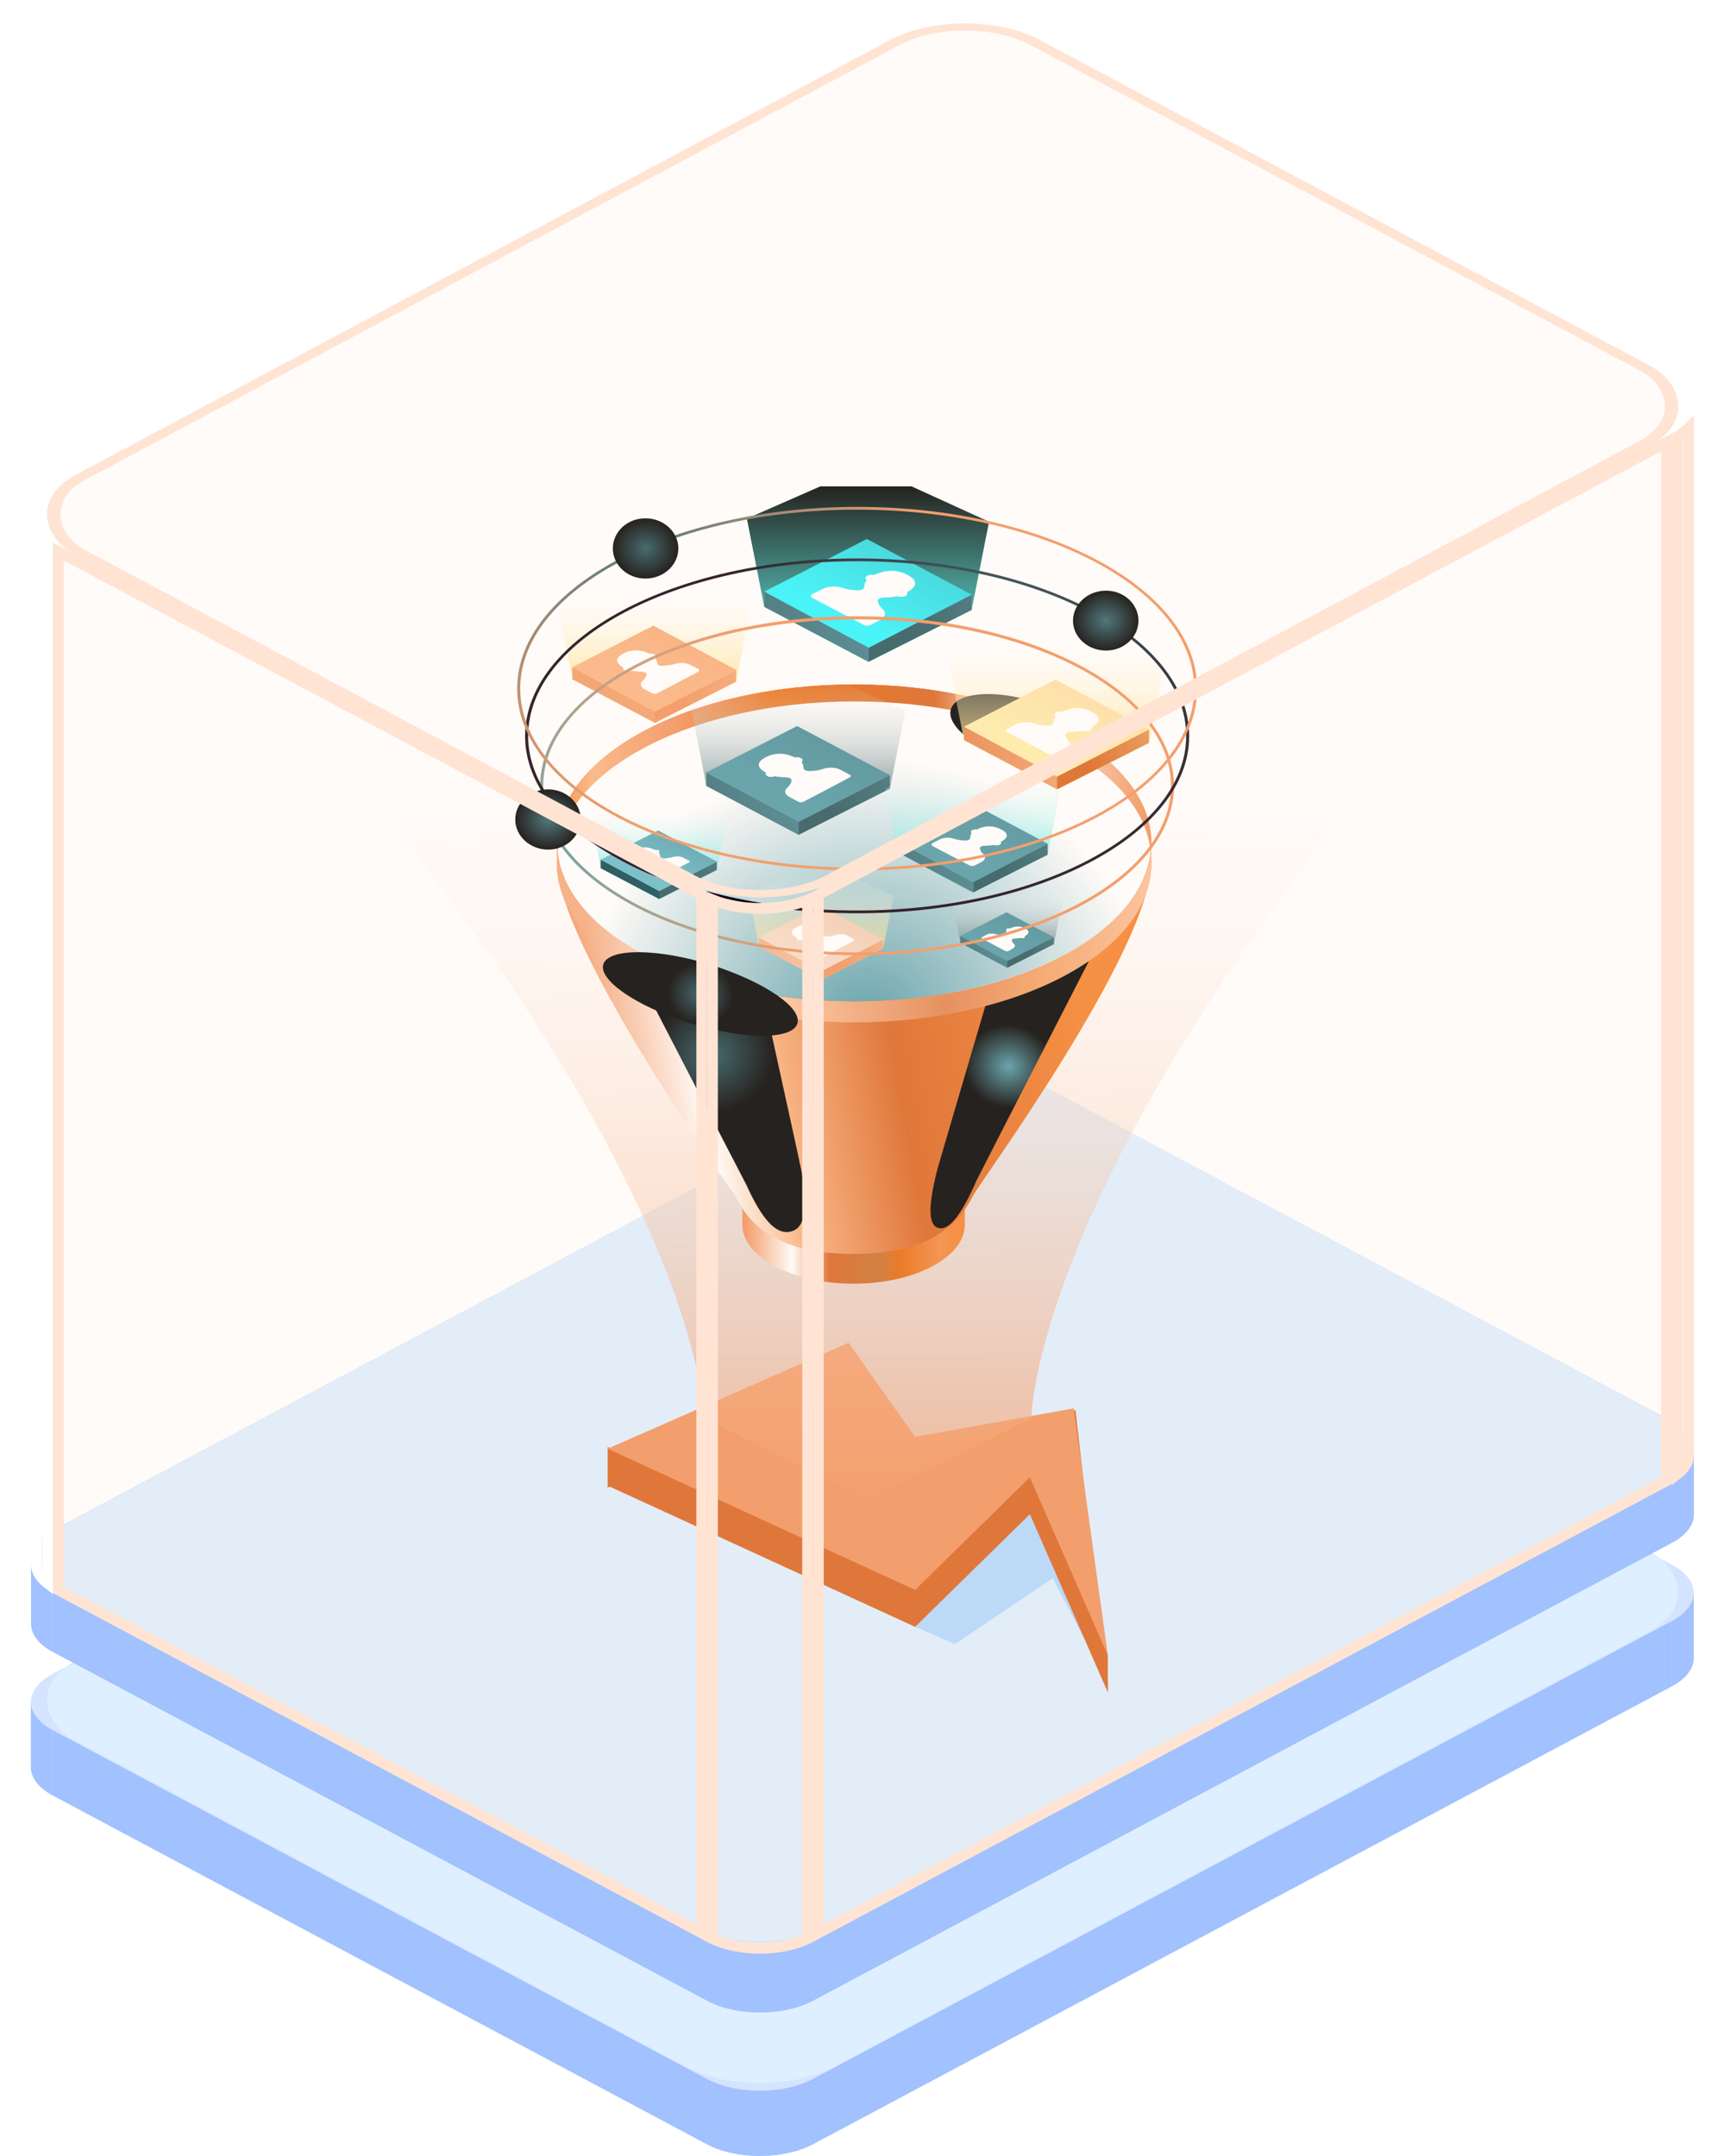 <svg width="160" height="200" viewBox="0 0 160 200" fill="none" xmlns="http://www.w3.org/2000/svg">
<path d="M94.391 118.837C91.678 117.39 87.279 117.39 84.566 118.837L4.898 161.318C3.542 162.042 2.863 162.989 2.863 163.937C2.863 164.885 3.541 165.834 4.898 166.557L65.573 198.911C68.286 200.357 72.684 200.357 75.397 198.911L155.065 156.429C156.422 155.706 157.1 154.758 157.1 153.81C157.1 152.862 156.422 151.914 155.065 151.191L94.391 118.837Z" fill="#D4E4FE"/>
<path d="M94.393 112.786C91.68 111.34 87.281 111.34 84.569 112.786V118.839C87.281 117.393 91.68 117.393 94.393 118.839V112.786Z" fill="#D4E4FE"/>
<path d="M94.386 112.785L155.061 145.139V151.192L94.386 118.838V112.785Z" fill="#D4E4FE"/>
<path d="M4.901 155.267L84.569 112.785V118.838L4.901 161.32V155.267Z" fill="#D4E4FE"/>
<path d="M155.065 145.143C156.422 145.866 157.1 146.814 157.1 147.762L157.1 153.815C157.1 152.867 156.422 151.919 155.065 151.196V145.143Z" fill="#D4E4FE"/>
<path d="M157.1 147.76C157.1 148.708 156.422 149.656 155.065 150.379V156.432C156.422 155.709 157.1 154.761 157.1 153.813V147.76Z" fill="#A1C1FF"/>
<path d="M2.866 157.889C2.866 156.941 3.545 155.993 4.901 155.27V161.323C3.545 162.046 2.866 162.994 2.866 163.942V157.889Z" fill="#D4E4FE"/>
<path d="M4.901 160.504C3.545 159.781 2.866 158.833 2.866 157.885V163.938C2.866 164.886 3.544 165.834 4.901 166.558V160.504Z" fill="#A1C1FF"/>
<path d="M155.061 150.381L75.393 192.862V198.915L155.061 156.434V150.381Z" fill="#A1C1FF"/>
<path d="M65.577 192.861L4.902 160.508V166.561L65.577 198.915V192.861Z" fill="#A1C1FF"/>
<path d="M75.393 192.861C72.68 194.308 68.281 194.308 65.569 192.861V198.914C68.281 200.361 72.68 200.361 75.393 198.914V192.861Z" fill="#A1C1FF"/>
<rect width="101.421" height="79.896" rx="7.862" transform="matrix(-0.882 0.471 0.882 0.471 89.492 110.004)" fill="#DEEFFF"/>
<path d="M94.402 105.524C91.689 104.078 87.291 104.078 84.578 105.524L4.91 148.006C3.553 148.729 2.875 149.677 2.875 150.625C2.875 151.573 3.553 152.521 4.91 153.245L65.585 185.598C68.297 187.045 72.696 187.045 75.409 185.598L155.077 143.117C156.433 142.394 157.112 141.446 157.112 140.498C157.112 139.55 156.434 138.601 155.077 137.878L94.402 105.524Z" fill="#D4E4FE"/>
<path d="M94.405 99.474C91.692 98.027 87.293 98.027 84.58 99.474V105.527C87.293 104.08 91.692 104.08 94.405 105.527V99.474Z" fill="#D4E4FE"/>
<path d="M94.394 99.473L155.069 131.826V137.879L94.394 105.526V99.473Z" fill="#D4E4FE"/>
<path d="M4.905 141.954L84.573 99.473V105.526L4.905 148.007V141.954Z" fill="#D4E4FE"/>
<path d="M155.077 131.828C156.434 132.552 157.112 133.5 157.112 134.448L157.112 140.5C157.112 139.552 156.433 138.605 155.077 137.881V131.828Z" fill="#D4E4FE"/>
<path d="M157.112 134.447C157.112 135.395 156.433 136.343 155.077 137.066V143.119C156.433 142.396 157.112 141.448 157.112 140.5V134.447Z" fill="#A1C1FF"/>
<path d="M2.878 144.574C2.878 143.626 3.556 142.678 4.913 141.955V148.008C3.556 148.731 2.878 149.679 2.878 150.627V144.574Z" fill="#D4E4FE"/>
<path d="M4.913 147.192C3.556 146.469 2.878 145.521 2.878 144.573V150.625C2.878 151.574 3.556 152.522 4.913 153.245V147.192Z" fill="#A1C1FF"/>
<path d="M155.069 137.068L75.401 179.55V185.603L155.069 143.122V137.068Z" fill="#A1C1FF"/>
<path d="M65.588 179.545L4.914 147.191V153.245L65.588 185.598V179.545Z" fill="#A1C1FF"/>
<path d="M75.405 179.549C72.692 180.995 68.293 180.995 65.58 179.549V185.602C68.293 187.049 72.692 187.049 75.405 185.602V179.549Z" fill="#A1C1FF"/>
<rect width="101.421" height="79.896" rx="7.862" transform="matrix(-0.882 0.471 0.882 0.471 89.492 96.856)" fill="#DEEFFF"/>
<path d="M84.564 150.758L88.569 152.513L97.651 146.415L102.922 156.528L101.754 152.513L99.584 136.881V130.645L84.564 150.758Z" fill="#B2D7FF"/>
<path d="M102.756 153.569V156.999L101.087 151.609L101.713 150.139L102.756 153.569Z" fill="#DA6420"/>
<path d="M56.36 137.973V134.23L62.035 136.612L56.36 137.973Z" fill="#DA6420"/>
<path d="M78.708 127.994L56.36 137.817L84.88 150.915L95.522 140.468L102.758 156.996L99.754 130.801L84.88 136.726L78.708 127.994Z" fill="#DA6420"/>
<path d="M78.708 124.564L56.36 134.388L84.88 147.485L95.522 137.038L102.758 153.566L99.587 130.645L84.88 133.296L78.708 124.564Z" fill="#F1935C"/>
<path fill-rule="evenodd" clip-rule="evenodd" d="M80.486 139.02L65.304 131.578C65.304 131.578 65.304 110.271 30.001 68.662H130.247C95.668 110.064 95.668 131.578 95.668 131.578L80.486 139.02Z" fill="url(#paint0_linear_214_4938)"/>
<path d="M89.491 110.83H68.853V113.496C68.853 113.538 68.853 113.57 68.853 113.592C68.853 116.611 73.486 119.083 79.172 119.083C84.893 119.083 89.491 116.611 89.491 113.592C89.491 113.57 89.491 113.538 89.491 113.496V110.83Z" fill="url(#paint1_linear_214_4938)"/>
<path d="M106.794 79.937C106.794 71.844 51.653 72.069 51.653 79.937C51.653 87.773 68.185 110.895 68.185 110.895C69.835 114.395 73.134 116.322 79.241 116.322C85.313 116.322 88.612 114.235 90.262 110.895C90.719 109.932 106.794 88.03 106.794 79.937Z" fill="url(#paint2_linear_214_4938)"/>
<path style="mix-blend-mode:color-dodge" d="M67.906 79.295L55.165 82.699C55.165 82.699 69.205 109.9 69.24 109.932C70.644 113.047 71.977 114.621 73.381 114.235C74.785 113.882 74.926 111.73 74.329 108.583C74.154 107.62 67.906 79.295 67.906 79.295Z" fill="url(#paint3_radial_214_4938)"/>
<path style="mix-blend-mode:color-dodge" d="M95.418 79.647L104.509 82.312C104.509 82.312 90.574 109.481 90.574 109.513C89.206 112.628 88.047 114.201 87.029 113.912C86.011 113.623 86.152 111.568 86.959 108.421C87.205 107.522 95.418 79.647 95.418 79.647Z" fill="url(#paint4_radial_214_4938)"/>
<path d="M106.794 80.032C106.794 88.124 94.439 94.708 79.241 94.708C64.008 94.708 51.653 88.124 51.653 80.032C51.653 71.907 64.008 65.356 79.241 65.356C94.439 65.356 106.794 71.907 106.794 80.032Z" fill="url(#paint5_linear_214_4938)"/>
<path d="M106.79 78.072H51.649V79.935H51.684C51.684 80.02 51.673 80.096 51.649 80.16C51.649 88.252 64.004 94.836 79.237 94.836C94.435 94.836 106.79 88.252 106.79 80.16C106.766 80.096 106.755 80.02 106.755 79.935H106.79V78.072Z" fill="url(#paint6_linear_214_4938)"/>
<path opacity="0.2" d="M106.79 78.072H51.649V79.935H51.684C51.684 80.02 51.673 80.096 51.649 80.16C51.649 88.252 64.004 94.836 79.237 94.836C94.435 94.836 106.79 88.252 106.79 80.16C106.766 80.096 106.755 80.02 106.755 79.935H106.79V78.072Z" fill="white"/>
<path d="M106.79 78.203C106.79 86.295 94.435 92.879 79.237 92.879C64.004 92.879 51.649 86.295 51.649 78.203C51.649 70.078 64.004 63.494 79.237 63.494C94.435 63.494 106.79 70.078 106.79 78.203Z" fill="url(#paint7_linear_214_4938)"/>
<path d="M106.79 78.203C106.79 86.295 94.435 92.879 79.237 92.879C64.004 92.879 51.649 86.295 51.649 78.203C51.649 70.078 64.004 63.494 79.237 63.494C94.435 63.494 106.79 70.078 106.79 78.203Z" fill="url(#paint8_linear_214_4938)"/>
<path d="M79.237 65.068C64.496 65.068 52.457 71.234 51.72 78.974C52.457 86.713 64.496 92.879 79.237 92.879C93.944 92.879 105.983 86.713 106.72 78.974C105.983 71.234 93.944 65.068 79.237 65.068Z" fill="url(#paint9_linear_214_4938)"/>
<path style="mix-blend-mode:multiply" d="M79.237 65.068C64.496 65.068 52.457 71.234 51.72 78.974C52.457 86.713 64.496 92.879 79.237 92.879C93.944 92.879 105.983 86.713 106.72 78.974C105.983 71.234 93.944 65.068 79.237 65.068Z" fill="url(#paint10_radial_214_4938)"/>
<path style="mix-blend-mode:color-dodge" d="M65.974 89.509C70.922 91.082 74.503 93.523 73.941 95C73.379 96.478 68.922 96.445 63.973 94.904C59.024 93.362 55.444 90.89 55.97 89.412C56.532 87.935 61.025 87.967 65.974 89.509Z" fill="url(#paint11_radial_214_4938)"/>
<path style="mix-blend-mode:color-dodge" d="M95.84 65.068C99.49 66.224 102.018 68.344 101.456 69.821C100.929 71.298 97.49 71.587 93.84 70.463C90.189 69.307 87.662 67.188 88.224 65.71C88.785 64.233 92.19 63.944 95.84 65.068Z" fill="url(#paint12_radial_214_4938)"/>
<path style="mix-blend-mode:screen" d="M108.019 61.63L97.91 57.037L87.978 61.373L89.417 68.662L98.051 73.223L106.58 68.919L108.019 61.63Z" fill="url(#paint13_linear_214_4938)"/>
<path d="M98.04 72.035V73.224L106.569 68.92V67.668L98.04 72.035Z" fill="url(#paint14_linear_214_4938)"/>
<path d="M98.046 72.033V73.221L89.411 68.661V67.408L98.046 72.033Z" fill="url(#paint15_linear_214_4938)"/>
<path d="M89.411 67.41L98.046 72.035L106.575 67.667L97.905 63.043L89.411 67.41Z" fill="url(#paint16_linear_214_4938)"/>
<path d="M99.212 68.859C98.966 68.635 98.861 68.41 98.826 68.153C98.826 68.025 99.036 67.896 99.317 67.896C99.668 67.896 100.054 67.864 100.405 67.8C100.581 67.864 100.897 67.896 101.072 67.8C101.248 67.703 101.318 67.575 101.248 67.479C101.95 67.061 102.301 66.579 101.248 66.033C100.23 65.487 99.282 65.648 98.51 66.033C98.334 66.001 98.089 66.033 97.913 66.13C97.738 66.226 97.808 66.387 97.913 66.483C97.773 66.676 97.703 66.868 97.703 67.061C97.703 67.19 97.492 67.318 97.211 67.318C96.755 67.318 96.299 67.222 95.913 67.093C95.386 66.933 94.684 66.965 94.228 67.19L93.421 67.639C93.245 67.703 93.28 67.832 93.421 67.928L97.668 70.176C97.843 70.24 98.089 70.24 98.229 70.176L99.036 69.759C99.493 69.502 99.563 69.148 99.212 68.859Z" fill="white"/>
<path style="mix-blend-mode:screen" d="M91.738 48.397L80.401 43.227L69.274 48.108L70.889 56.297L80.541 61.403H80.576L90.123 56.586L91.738 48.397Z" fill="url(#paint17_linear_214_4938)"/>
<path d="M80.54 60.081V61.398L90.122 56.581V55.168L80.54 60.081Z" fill="url(#paint18_linear_214_4938)"/>
<path d="M80.579 60.081V61.398L70.892 56.292V54.879L80.579 60.081Z" fill="url(#paint19_linear_214_4938)"/>
<path d="M70.892 54.879L80.579 60.082L90.126 55.168L80.403 49.998L70.892 54.879Z" fill="url(#paint20_linear_214_4938)"/>
<path d="M81.872 56.492C81.591 56.268 81.451 56.011 81.416 55.722C81.416 55.561 81.661 55.433 81.977 55.433C82.363 55.433 82.784 55.401 83.171 55.304C83.381 55.368 83.732 55.401 83.943 55.304C84.153 55.208 84.224 55.047 84.118 54.951C84.925 54.501 85.312 53.923 84.153 53.313C82.995 52.735 81.942 52.928 81.065 53.345C80.889 53.281 80.608 53.313 80.398 53.442C80.222 53.538 80.257 53.731 80.398 53.827C80.222 54.052 80.152 54.276 80.152 54.469C80.152 54.63 79.906 54.758 79.591 54.758C79.099 54.758 78.608 54.694 78.151 54.533C77.555 54.341 76.748 54.373 76.256 54.662L75.344 55.111C75.168 55.208 75.168 55.368 75.344 55.465L80.117 57.97C80.293 58.066 80.573 58.066 80.749 57.97L81.626 57.52C82.153 57.231 82.223 56.814 81.872 56.492Z" fill="white"/>
<path style="mix-blend-mode:screen" d="M69.558 56.782L60.608 52.703L51.798 56.525L53.096 63.012L60.748 67.058L68.294 63.237L69.558 56.782Z" fill="url(#paint21_linear_214_4938)"/>
<path d="M60.735 65.998V67.058L68.282 63.236V62.145L60.735 65.998Z" fill="url(#paint22_linear_214_4938)"/>
<path d="M60.742 65.999V67.059L53.091 63.013V61.889L60.742 65.999Z" fill="url(#paint23_linear_214_4938)"/>
<path d="M53.091 61.889L60.742 65.999L68.289 62.146L60.602 58.035L53.091 61.889Z" fill="url(#paint24_linear_214_4938)"/>
<path d="M59.619 63.143C59.83 62.95 59.97 62.758 59.97 62.533C59.97 62.404 59.759 62.308 59.514 62.308C59.198 62.308 58.882 62.276 58.566 62.212C58.425 62.276 58.11 62.276 57.969 62.212C57.794 62.115 57.759 62.019 57.829 61.923C57.197 61.569 56.916 61.12 57.794 60.638C58.706 60.156 59.549 60.317 60.251 60.638C60.391 60.606 60.602 60.638 60.777 60.734C60.918 60.799 60.883 60.959 60.777 61.056C60.918 61.216 60.953 61.377 60.953 61.537C60.953 61.666 61.163 61.794 61.409 61.762C61.795 61.762 62.216 61.698 62.567 61.601C63.023 61.441 63.655 61.473 64.076 61.698L64.778 62.051C64.884 62.115 64.884 62.244 64.778 62.308L60.988 64.299C60.847 64.395 60.637 64.395 60.496 64.299L59.794 63.946C59.373 63.721 59.338 63.4 59.619 63.143Z" fill="white"/>
<path style="mix-blend-mode:screen" d="M83.976 65.937L73.938 61.377L64.11 65.68L65.514 72.906L74.079 77.434L82.537 73.163L83.976 65.937Z" fill="url(#paint25_linear_214_4938)"/>
<path d="M74.071 76.242V77.43L82.53 73.159V71.906L74.071 76.242Z" fill="url(#paint26_linear_214_4938)"/>
<path d="M74.077 76.243V77.431L65.513 72.903V71.65L74.077 76.243Z" fill="url(#paint27_linear_214_4938)"/>
<path d="M65.513 71.653L74.077 76.245L82.536 71.91L73.936 67.35L65.513 71.653Z" fill="url(#paint28_linear_214_4938)"/>
<path d="M73.024 73.069C73.269 72.844 73.41 72.619 73.41 72.395C73.445 72.234 73.199 72.138 72.918 72.106C72.567 72.106 72.216 72.073 71.865 72.009C71.69 72.073 71.374 72.106 71.198 72.009C71.023 71.913 70.953 71.784 71.058 71.688C70.321 71.271 70.005 70.789 71.023 70.243C72.041 69.729 72.954 69.89 73.761 70.275C73.901 70.211 74.147 70.243 74.322 70.339C74.498 70.436 74.463 70.596 74.357 70.725C74.498 70.885 74.533 71.078 74.533 71.271C74.533 71.399 74.779 71.528 75.024 71.528C75.481 71.528 75.937 71.463 76.323 71.335C76.849 71.142 77.551 71.174 78.008 71.431L78.78 71.849C78.955 71.913 78.955 72.041 78.78 72.138L74.568 74.353C74.428 74.45 74.182 74.45 74.006 74.353L73.234 73.936C72.778 73.711 72.708 73.326 73.024 73.069Z" fill="white"/>
<path style="mix-blend-mode:screen" d="M67.379 76.144L61.061 73.254L54.849 75.984L55.726 80.544L61.131 83.402H61.166L66.501 80.704L67.379 76.144Z" fill="url(#paint29_linear_214_4938)"/>
<path d="M61.118 82.661V83.4L66.488 80.702V79.932L61.118 82.661Z" fill="url(#paint30_linear_214_4938)"/>
<path d="M61.156 82.663V83.401L55.716 80.543V79.74L61.156 82.663Z" fill="url(#paint31_linear_214_4938)"/>
<path d="M55.716 79.739L61.156 82.661L66.491 79.931L61.051 77.041L55.716 79.739Z" fill="url(#paint32_linear_214_4938)"/>
<path d="M60.289 80.609C60.429 80.459 60.511 80.309 60.535 80.16C60.535 80.063 60.394 79.999 60.219 79.999C60.008 79.999 59.763 79.999 59.552 79.935C59.447 79.967 59.236 79.999 59.131 79.935C58.99 79.871 58.955 79.806 59.025 79.742C58.569 79.485 58.358 79.164 58.99 78.811C59.657 78.49 60.219 78.586 60.745 78.843C60.815 78.811 60.991 78.843 61.096 78.875C61.202 78.939 61.166 79.068 61.096 79.1C61.19 79.228 61.237 79.346 61.237 79.453C61.237 79.549 61.377 79.646 61.553 79.646C61.833 79.614 62.114 79.582 62.36 79.517C62.711 79.389 63.132 79.421 63.413 79.582L63.904 79.838C64.01 79.871 64.01 79.967 63.904 79.999L61.237 81.412C61.166 81.476 60.991 81.476 60.886 81.412L60.394 81.155C60.114 80.995 60.078 80.77 60.289 80.609Z" fill="white"/>
<path style="mix-blend-mode:screen" d="M98.33 73.38L90.152 69.623L82.079 73.156L83.237 79.065L90.257 82.79L97.172 79.289L98.33 73.38Z" fill="url(#paint33_linear_214_4938)"/>
<path d="M90.259 81.826V82.79L97.173 79.289V78.262L90.259 81.826Z" fill="url(#paint34_linear_214_4938)"/>
<path d="M90.259 81.825V82.788L83.239 79.063V78.035L90.259 81.825Z" fill="url(#paint35_linear_214_4938)"/>
<path d="M83.239 78.038L90.259 81.827L97.174 78.262L90.154 74.537L83.239 78.038Z" fill="url(#paint36_linear_214_4938)"/>
<path d="M91.209 79.227C90.998 79.067 90.893 78.874 90.893 78.681C90.893 78.553 91.069 78.457 91.279 78.457C91.56 78.457 91.876 78.424 92.157 78.392C92.297 78.424 92.578 78.457 92.718 78.36C92.859 78.296 92.894 78.2 92.823 78.103C93.42 77.782 93.701 77.365 92.859 76.947C92.016 76.498 91.244 76.626 90.612 76.947C90.507 76.915 90.296 76.947 90.156 77.011C90.016 77.076 90.051 77.236 90.121 77.3C90.016 77.461 89.981 77.622 89.981 77.75C89.981 77.879 89.805 77.975 89.559 77.975C89.208 77.975 88.822 77.911 88.506 77.814C88.085 77.654 87.488 77.686 87.138 77.879L86.471 78.232C86.365 78.296 86.365 78.392 86.506 78.489L89.945 80.287C90.086 80.351 90.261 80.351 90.402 80.287L91.033 79.966C91.419 79.773 91.455 79.452 91.209 79.227Z" fill="white"/>
<path style="mix-blend-mode:screen" d="M82.893 83.113L76.119 79.998L69.45 82.92L70.398 87.802L76.189 90.885L81.91 87.995L82.893 83.113Z" fill="url(#paint37_linear_214_4938)"/>
<path d="M76.192 90.083V90.885L81.913 87.995V87.16L76.192 90.083Z" fill="url(#paint38_linear_214_4938)"/>
<path d="M76.191 90.084V90.887L70.399 87.804V86.969L76.191 90.084Z" fill="url(#paint39_linear_214_4938)"/>
<path d="M70.399 86.969L76.191 90.084L81.912 87.162L76.121 84.047L70.399 86.969Z" fill="url(#paint40_linear_214_4938)"/>
<path d="M75.243 87.9C75.407 87.772 75.489 87.622 75.489 87.451C75.524 87.355 75.349 87.29 75.173 87.29C74.927 87.29 74.682 87.258 74.471 87.194C74.331 87.258 74.12 87.258 73.98 87.194C73.874 87.13 73.839 87.066 73.91 87.001C73.418 86.712 73.172 86.391 73.874 86.006C74.576 85.652 75.208 85.781 75.735 86.038C75.84 86.006 75.98 86.006 76.121 86.07C76.226 86.134 76.191 86.263 76.121 86.327C76.226 86.455 76.261 86.584 76.261 86.712C76.261 86.808 76.402 86.873 76.612 86.873C76.893 86.873 77.209 86.841 77.455 86.744C77.841 86.616 78.297 86.648 78.613 86.808L79.139 87.098C79.245 87.13 79.245 87.226 79.139 87.29L76.296 88.8C76.191 88.864 76.016 88.864 75.91 88.8L75.384 88.511C75.068 88.35 75.033 88.093 75.243 87.9Z" fill="white"/>
<path style="mix-blend-mode:screen" d="M98.484 83.891L93.36 81.547L88.341 83.763L89.078 87.456L93.43 89.768L97.747 87.584L98.484 83.891Z" fill="url(#paint41_linear_214_4938)"/>
<path d="M93.427 89.159V89.769L97.744 87.586V86.943L93.427 89.159Z" fill="url(#paint42_linear_214_4938)"/>
<path d="M93.427 89.159V89.769L89.075 87.457V86.814L93.427 89.159Z" fill="url(#paint43_linear_214_4938)"/>
<path d="M89.075 86.813L93.427 89.157L97.745 86.941L93.357 84.629L89.075 86.813Z" fill="url(#paint44_linear_214_4938)"/>
<path d="M94.029 87.548C93.912 87.441 93.854 87.323 93.854 87.195C93.819 87.131 93.959 87.067 94.1 87.067C94.275 87.067 94.451 87.034 94.626 87.002C94.731 87.034 94.872 87.067 94.977 87.002C95.082 86.97 95.082 86.906 95.047 86.842C95.433 86.649 95.574 86.392 95.082 86.103C94.556 85.846 94.064 85.943 93.678 86.135C93.608 86.103 93.468 86.103 93.362 86.167C93.292 86.2 93.327 86.296 93.362 86.36C93.292 86.446 93.257 86.531 93.257 86.617C93.257 86.713 93.152 86.778 93.011 86.778C92.801 86.778 92.555 86.713 92.344 86.649C92.099 86.585 91.713 86.585 91.502 86.713L91.081 86.938C91.011 86.97 91.011 87.034 91.081 87.067L93.257 88.223C93.327 88.255 93.468 88.255 93.538 88.223L93.924 87.998C94.17 87.869 94.205 87.677 94.029 87.548Z" fill="white"/>
<path fill-rule="evenodd" clip-rule="evenodd" d="M79.516 88.608C63.3 88.608 50.102 81.575 50.102 72.904C50.102 64.233 63.3 57.168 79.516 57.168C95.731 57.168 108.893 64.233 108.893 72.904C108.893 81.575 95.731 88.608 79.516 88.608ZM79.516 57.457C63.44 57.457 50.383 64.362 50.383 72.904C50.383 81.414 63.44 88.351 79.516 88.351C95.556 88.351 108.612 81.414 108.612 72.904C108.612 64.362 95.556 57.457 79.516 57.457Z" fill="url(#paint45_radial_214_4938)" style="mix-blend-mode:screen"/>
<path style="mix-blend-mode:screen" fill-rule="evenodd" clip-rule="evenodd" d="M79.521 84.72C62.533 84.72 48.704 77.334 48.704 68.277C48.704 59.189 62.533 51.803 79.521 51.803C96.509 51.803 110.303 59.189 110.303 68.277C110.303 77.334 96.509 84.72 79.521 84.72ZM79.521 52.06C62.673 52.06 48.985 59.318 48.985 68.277C48.985 77.205 62.673 84.463 79.521 84.463C96.333 84.463 110.022 77.205 110.022 68.277C110.022 59.318 96.333 52.06 79.521 52.06Z" fill="url(#paint46_radial_214_4938)"/>
<path fill-rule="evenodd" clip-rule="evenodd" d="M79.524 80.742C62.115 80.742 47.97 73.162 47.97 63.882C47.97 54.6 62.115 47.022 79.524 47.022C96.898 47.022 111.043 54.6 111.043 63.882C111.043 73.162 96.898 80.742 79.524 80.742ZM79.524 47.278C62.29 47.278 48.251 54.729 48.251 63.882C48.251 73.034 62.29 80.485 79.524 80.485C96.757 80.485 110.762 73.034 110.762 63.882C110.762 54.729 96.757 47.278 79.524 47.278Z" fill="url(#paint47_radial_214_4938)" style="mix-blend-mode:screen"/>
<path style="mix-blend-mode:screen" d="M53.866 76.02C53.866 77.562 52.497 78.814 50.847 78.814C49.163 78.814 47.794 77.562 47.794 76.02C47.794 74.479 49.163 73.227 50.847 73.227C52.497 73.227 53.866 74.479 53.866 76.02Z" fill="url(#paint48_radial_214_4938)"/>
<path style="mix-blend-mode:screen" d="M105.597 57.585C105.597 59.094 104.263 60.347 102.578 60.347C100.893 60.347 99.524 59.094 99.524 57.585C99.524 56.044 100.893 54.791 102.578 54.791C104.263 54.791 105.597 56.044 105.597 57.585Z" fill="url(#paint49_radial_214_4938)"/>
<path style="mix-blend-mode:screen" d="M62.917 50.876C62.917 52.417 61.548 53.67 59.863 53.67C58.178 53.67 56.845 52.417 56.845 50.876C56.845 49.334 58.178 48.082 59.863 48.082C61.548 48.082 62.917 49.334 62.917 50.876Z" fill="url(#paint50_radial_214_4938)"/>
<g filter="url(#filter0_i_214_4938)">
<path d="M155.081 34.967C156.438 35.69 157.116 36.638 157.116 37.587L157.116 135.042C157.116 134.094 156.437 133.146 155.081 132.423V34.967Z" fill="#FFE4D4" fill-opacity="0.15"/>
</g>
<path d="M156.616 37.587V37.586C156.616 37.052 156.316 36.441 155.581 35.876V132.13C155.979 132.365 156.326 132.626 156.616 132.908V37.587Z" stroke="white"/>
<g filter="url(#filter1_i_214_4938)">
<path d="M157.116 37.586C157.116 38.534 156.437 39.482 155.081 40.205V137.661C156.437 136.938 157.116 135.99 157.116 135.042V37.586Z" fill="#FFE4D4" fill-opacity="0.15"/>
</g>
<path d="M155.581 136.752C156.316 136.186 156.616 135.576 156.616 135.042V39.719C156.326 40.002 155.979 40.263 155.581 40.498V136.752Z" stroke="#FFE4D4"/>
<g filter="url(#filter2_i_214_4938)">
<path d="M4.917 50.333C3.56 49.609 2.882 48.661 2.882 47.714V145.169C2.882 146.117 3.56 147.065 4.917 147.789V50.333Z" fill="#FFE4D4" fill-opacity="0.15"/>
</g>
<path d="M4.417 50.625C4.019 50.39 3.671 50.129 3.382 49.847V145.169C3.382 145.703 3.681 146.314 4.417 146.879V50.625Z" stroke="white"/>
<g filter="url(#filter3_i_214_4938)">
<path d="M155.073 40.205L75.405 82.686V180.143L155.073 137.661V40.205Z" fill="#FFE4D4" fill-opacity="0.15"/>
</g>
<path d="M154.573 137.361V41.038L75.905 82.987V179.309L154.573 137.361Z" stroke="#FFE4D4"/>
<g filter="url(#filter4_i_214_4938)">
<path d="M65.592 82.688L4.918 50.334V147.79L65.592 180.144V82.688Z" fill="#FFE4D4" fill-opacity="0.15"/>
</g>
<path d="M65.092 179.31V82.988L5.418 51.167V147.49L65.092 179.31Z" stroke="#FFE4D4"/>
<g filter="url(#filter5_i_214_4938)">
<path d="M75.409 82.688C72.696 84.134 68.297 84.134 65.584 82.688V180.144C68.297 181.59 72.696 181.59 75.409 180.144V82.688Z" fill="#FFE4D4" fill-opacity="0.15"/>
</g>
<path d="M74.909 179.836V83.473C73.593 84.011 72.035 84.272 70.496 84.272C68.958 84.272 67.4 84.011 66.084 83.473V179.836C67.316 180.424 68.894 180.729 70.496 180.729C72.098 180.729 73.677 180.424 74.909 179.836Z" stroke="#FFE4D4"/>
<g filter="url(#filter6_i_214_4938)">
<rect width="101.421" height="79.896" rx="7.862" transform="matrix(-0.882 0.471 0.882 0.471 89.504 0)" fill="#FFE4D4" fill-opacity="0.15"/>
</g>
<rect x="2.98023e-08" y="0.471" width="100.421" height="78.896" rx="7.362" transform="matrix(-0.882 0.471 0.882 0.471 89.089 0.249)" stroke="#FFE4D4"/>
<defs>
<filter id="filter0_i_214_4938" x="155.081" y="34.967" width="2.035" height="100.075" filterUnits="userSpaceOnUse" color-interpolation-filters="sRGB">
<feFlood flood-opacity="0" result="BackgroundImageFix"/>
<feBlend mode="normal" in="SourceGraphic" in2="BackgroundImageFix" result="shape"/>
<feColorMatrix in="SourceAlpha" type="matrix" values="0 0 0 0 0 0 0 0 0 0 0 0 0 0 0 0 0 0 127 0" result="hardAlpha"/>
<feOffset/>
<feGaussianBlur stdDeviation="9.084"/>
<feComposite in2="hardAlpha" operator="arithmetic" k2="-1" k3="1"/>
<feColorMatrix type="matrix" values="0 0 0 0 1 0 0 0 0 1 0 0 0 0 1 0 0 0 1 0"/>
<feBlend mode="normal" in2="shape" result="effect1_innerShadow_214_4938"/>
</filter>
<filter id="filter1_i_214_4938" x="155.081" y="37.586" width="2.035" height="100.075" filterUnits="userSpaceOnUse" color-interpolation-filters="sRGB">
<feFlood flood-opacity="0" result="BackgroundImageFix"/>
<feBlend mode="normal" in="SourceGraphic" in2="BackgroundImageFix" result="shape"/>
<feColorMatrix in="SourceAlpha" type="matrix" values="0 0 0 0 0 0 0 0 0 0 0 0 0 0 0 0 0 0 127 0" result="hardAlpha"/>
<feOffset/>
<feGaussianBlur stdDeviation="9.084"/>
<feComposite in2="hardAlpha" operator="arithmetic" k2="-1" k3="1"/>
<feColorMatrix type="matrix" values="0 0 0 0 1 0 0 0 0 1 0 0 0 0 1 0 0 0 1 0"/>
<feBlend mode="normal" in2="shape" result="effect1_innerShadow_214_4938"/>
</filter>
<filter id="filter2_i_214_4938" x="2.882" y="47.714" width="2.035" height="100.075" filterUnits="userSpaceOnUse" color-interpolation-filters="sRGB">
<feFlood flood-opacity="0" result="BackgroundImageFix"/>
<feBlend mode="normal" in="SourceGraphic" in2="BackgroundImageFix" result="shape"/>
<feColorMatrix in="SourceAlpha" type="matrix" values="0 0 0 0 0 0 0 0 0 0 0 0 0 0 0 0 0 0 127 0" result="hardAlpha"/>
<feOffset/>
<feGaussianBlur stdDeviation="9.084"/>
<feComposite in2="hardAlpha" operator="arithmetic" k2="-1" k3="1"/>
<feColorMatrix type="matrix" values="0 0 0 0 1 0 0 0 0 1 0 0 0 0 1 0 0 0 1 0"/>
<feBlend mode="normal" in2="shape" result="effect1_innerShadow_214_4938"/>
</filter>
<filter id="filter3_i_214_4938" x="75.405" y="40.205" width="79.668" height="139.938" filterUnits="userSpaceOnUse" color-interpolation-filters="sRGB">
<feFlood flood-opacity="0" result="BackgroundImageFix"/>
<feBlend mode="normal" in="SourceGraphic" in2="BackgroundImageFix" result="shape"/>
<feColorMatrix in="SourceAlpha" type="matrix" values="0 0 0 0 0 0 0 0 0 0 0 0 0 0 0 0 0 0 127 0" result="hardAlpha"/>
<feOffset/>
<feGaussianBlur stdDeviation="9.084"/>
<feComposite in2="hardAlpha" operator="arithmetic" k2="-1" k3="1"/>
<feColorMatrix type="matrix" values="0 0 0 0 1 0 0 0 0 1 0 0 0 0 1 0 0 0 1 0"/>
<feBlend mode="normal" in2="shape" result="effect1_innerShadow_214_4938"/>
</filter>
<filter id="filter4_i_214_4938" x="4.917" y="50.334" width="60.675" height="129.81" filterUnits="userSpaceOnUse" color-interpolation-filters="sRGB">
<feFlood flood-opacity="0" result="BackgroundImageFix"/>
<feBlend mode="normal" in="SourceGraphic" in2="BackgroundImageFix" result="shape"/>
<feColorMatrix in="SourceAlpha" type="matrix" values="0 0 0 0 0 0 0 0 0 0 0 0 0 0 0 0 0 0 127 0" result="hardAlpha"/>
<feOffset/>
<feGaussianBlur stdDeviation="9.084"/>
<feComposite in2="hardAlpha" operator="arithmetic" k2="-1" k3="1"/>
<feColorMatrix type="matrix" values="0 0 0 0 1 0 0 0 0 1 0 0 0 0 1 0 0 0 1 0"/>
<feBlend mode="normal" in2="shape" result="effect1_innerShadow_214_4938"/>
</filter>
<filter id="filter5_i_214_4938" x="65.584" y="82.688" width="9.825" height="98.541" filterUnits="userSpaceOnUse" color-interpolation-filters="sRGB">
<feFlood flood-opacity="0" result="BackgroundImageFix"/>
<feBlend mode="normal" in="SourceGraphic" in2="BackgroundImageFix" result="shape"/>
<feColorMatrix in="SourceAlpha" type="matrix" values="0 0 0 0 0 0 0 0 0 0 0 0 0 0 0 0 0 0 127 0" result="hardAlpha"/>
<feOffset/>
<feGaussianBlur stdDeviation="9.084"/>
<feComposite in2="hardAlpha" operator="arithmetic" k2="-1" k3="1"/>
<feColorMatrix type="matrix" values="0 0 0 0 1 0 0 0 0 1 0 0 0 0 1 0 0 0 1 0"/>
<feBlend mode="normal" in2="shape" result="effect1_innerShadow_214_4938"/>
</filter>
<filter id="filter6_i_214_4938" x="4.075" y="2.167" width="151.864" height="80.978" filterUnits="userSpaceOnUse" color-interpolation-filters="sRGB">
<feFlood flood-opacity="0" result="BackgroundImageFix"/>
<feBlend mode="normal" in="SourceGraphic" in2="BackgroundImageFix" result="shape"/>
<feColorMatrix in="SourceAlpha" type="matrix" values="0 0 0 0 0 0 0 0 0 0 0 0 0 0 0 0 0 0 127 0" result="hardAlpha"/>
<feOffset/>
<feGaussianBlur stdDeviation="9.084"/>
<feComposite in2="hardAlpha" operator="arithmetic" k2="-1" k3="1"/>
<feColorMatrix type="matrix" values="0 0 0 0 1 0 0 0 0 1 0 0 0 0 1 0 0 0 1 0"/>
<feBlend mode="normal" in2="shape" result="effect1_innerShadow_214_4938"/>
</filter>
<linearGradient id="paint0_linear_214_4938" x1="78.194" y1="68.662" x2="77.9" y2="139.479" gradientUnits="userSpaceOnUse">
<stop stop-color="white" stop-opacity="0"/>
<stop offset="1" stop-color="#F1935C" stop-opacity="0.7"/>
</linearGradient>
<linearGradient id="paint1_linear_214_4938" x1="68.953" y1="110.846" x2="89.271" y2="110.846" gradientUnits="userSpaceOnUse">
<stop offset="0.01" stop-color="#F1935C"/>
<stop offset="0.222" stop-color="white"/>
<stop offset="0.394" stop-color="#DA6420"/>
<stop offset="0.626" stop-color="#CC6F2B"/>
<stop offset="0.712" stop-color="#E8680B"/>
<stop offset="0.899" stop-color="#F1893E"/>
<stop offset="0.98" stop-color="#F4812C"/>
</linearGradient>
<linearGradient id="paint2_linear_214_4938" x1="50.016" y1="75.421" x2="95.643" y2="67.201" gradientUnits="userSpaceOnUse">
<stop offset="0.01" stop-color="#F1935C"/>
<stop offset="0.222" stop-color="white"/>
<stop offset="0.359" stop-color="#FAB380"/>
<stop offset="0.611" stop-color="#DA6420"/>
<stop offset="1" stop-color="#F4812C"/>
</linearGradient>
<radialGradient id="paint3_radial_214_4938" cx="0" cy="0" r="1" gradientUnits="userSpaceOnUse" gradientTransform="translate(66.017 97.908) rotate(-14.925) scale(5.794 5.37)">
<stop stop-color="#28565D"/>
<stop offset="1"/>
</radialGradient>
<radialGradient id="paint4_radial_214_4938" cx="0" cy="0" r="1" gradientUnits="userSpaceOnUse" gradientTransform="translate(93.551 98.931) rotate(-163.647) scale(4.131 3.838)">
<stop stop-color="#509AA6"/>
<stop offset="1"/>
</radialGradient>
<linearGradient id="paint5_linear_214_4938" x1="105.806" y1="97.198" x2="48.508" y2="92.456" gradientUnits="userSpaceOnUse">
<stop offset="0.01" stop-color="#F1935C"/>
<stop offset="0.222" stop-color="white"/>
<stop offset="0.359" stop-color="#FAB380"/>
<stop offset="0.626" stop-color="#E8680B"/>
<stop offset="0.793" stop-color="#F1893E"/>
<stop offset="0.929" stop-color="#FAB380"/>
<stop offset="1" stop-color="#CC6F2B"/>
</linearGradient>
<linearGradient id="paint6_linear_214_4938" x1="53.649" y1="78.086" x2="107.888" y2="78.086" gradientUnits="userSpaceOnUse">
<stop offset="0.01" stop-color="#F1935C"/>
<stop offset="0.222" stop-color="white"/>
<stop offset="0.359" stop-color="#FAB380"/>
<stop offset="0.626" stop-color="#DA6420"/>
<stop offset="0.788" stop-color="#F1893E"/>
<stop offset="1" stop-color="#FAB380"/>
</linearGradient>
<linearGradient id="paint7_linear_214_4938" x1="106.644" y1="92.872" x2="50.95" y2="92.872" gradientUnits="userSpaceOnUse">
<stop offset="0.01" stop-color="#F1935C"/>
<stop offset="0.222" stop-color="white"/>
<stop offset="0.359" stop-color="#DA6420"/>
<stop offset="0.626" stop-color="#E8680B"/>
<stop offset="0.793" stop-color="#F1935C"/>
<stop offset="0.929" stop-color="#FAB380"/>
<stop offset="1" stop-color="#F5791E"/>
</linearGradient>
<linearGradient id="paint8_linear_214_4938" x1="106.644" y1="92.872" x2="50.95" y2="92.872" gradientUnits="userSpaceOnUse">
<stop offset="0.01" stop-color="#F1935C"/>
<stop offset="0.222" stop-color="white"/>
<stop offset="0.359" stop-color="#DA6420"/>
<stop offset="0.626" stop-color="#E8680B"/>
<stop offset="0.793" stop-color="#F1935C"/>
<stop offset="0.929" stop-color="#FAB380"/>
<stop offset="1" stop-color="#F5791E"/>
</linearGradient>
<linearGradient id="paint9_linear_214_4938" x1="104.478" y1="97.998" x2="44.948" y2="87.162" gradientUnits="userSpaceOnUse">
<stop offset="0.01" stop-color="#F1935C"/>
<stop offset="0.222" stop-color="white"/>
<stop offset="0.359" stop-color="#F1893E"/>
<stop offset="0.626" stop-color="#CC6F2B"/>
<stop offset="1" stop-color="#F99F5D"/>
</linearGradient>
<radialGradient id="paint10_radial_214_4938" cx="0" cy="0" r="1" gradientUnits="userSpaceOnUse" gradientTransform="translate(80.368 94.342) scale(26.395 24.151)">
<stop stop-color="#509AA6"/>
<stop offset="1" stop-color="white"/>
</radialGradient>
<radialGradient id="paint11_radial_214_4938" cx="0" cy="0" r="1" gradientUnits="userSpaceOnUse" gradientTransform="translate(64.967 92.209) rotate(-69.596) scale(2.866 3.071)">
<stop stop-color="#28565D"/>
<stop offset="1"/>
</radialGradient>
<radialGradient id="paint12_radial_214_4938" cx="0" cy="0" r="1" gradientUnits="userSpaceOnUse" gradientTransform="translate(94.849 67.763) rotate(-69.596) scale(2.866 3.071)">
<stop stop-color="#28565D"/>
<stop offset="1"/>
</radialGradient>
<linearGradient id="paint13_linear_214_4938" x1="90.167" y1="72.349" x2="90.167" y2="58.726" gradientUnits="userSpaceOnUse">
<stop stop-color="#FDD65B"/>
<stop offset="1" stop-color="white" stop-opacity="0"/>
</linearGradient>
<linearGradient id="paint14_linear_214_4938" x1="99.906" y1="67.735" x2="117.833" y2="61.868" gradientUnits="userSpaceOnUse">
<stop stop-color="#DA6420"/>
<stop offset="1" stop-color="#FEECA8"/>
<stop offset="1" stop-color="#F1935C"/>
</linearGradient>
<linearGradient id="paint15_linear_214_4938" x1="77.581" y1="70.227" x2="108.696" y2="62.604" gradientUnits="userSpaceOnUse">
<stop stop-color="#DA6420"/>
<stop offset="1" stop-color="#FFC295"/>
</linearGradient>
<linearGradient id="paint16_linear_214_4938" x1="119.043" y1="40.222" x2="103.332" y2="72.945" gradientUnits="userSpaceOnUse">
<stop stop-color="#FFA98C"/>
<stop offset="1" stop-color="#FEECA8"/>
</linearGradient>
<linearGradient id="paint17_linear_214_4938" x1="71.712" y1="60.423" x2="71.712" y2="45.146" gradientUnits="userSpaceOnUse">
<stop stop-color="#43E8E1"/>
<stop offset="1"/>
<stop offset="1" stop-color="white" stop-opacity="0"/>
</linearGradient>
<linearGradient id="paint18_linear_214_4938" x1="82.644" y1="55.242" x2="102.749" y2="48.663" gradientUnits="userSpaceOnUse">
<stop offset="0.035" stop-color="#28565D"/>
<stop offset="1" stop-color="#509AA6"/>
</linearGradient>
<linearGradient id="paint19_linear_214_4938" x1="57.606" y1="58.041" x2="92.499" y2="49.492" gradientUnits="userSpaceOnUse">
<stop offset="0.035" stop-color="#28565D"/>
<stop offset="1" stop-color="#509AA6"/>
</linearGradient>
<linearGradient id="paint20_linear_214_4938" x1="104.102" y1="24.39" x2="86.484" y2="61.086" gradientUnits="userSpaceOnUse">
<stop offset="0.035" stop-color="#28565D"/>
<stop offset="1" stop-color="#2AF6FF"/>
</linearGradient>
<linearGradient id="paint21_linear_214_4938" x1="53.749" y1="66.278" x2="53.749" y2="54.203" gradientUnits="userSpaceOnUse">
<stop stop-color="#FDD65B"/>
<stop offset="1" stop-color="white" stop-opacity="0"/>
</linearGradient>
<linearGradient id="paint22_linear_214_4938" x1="62.378" y1="62.188" x2="78.268" y2="56.987" gradientUnits="userSpaceOnUse">
<stop stop-color="#F1935C"/>
<stop offset="1" stop-color="#FFC295"/>
</linearGradient>
<linearGradient id="paint23_linear_214_4938" x1="42.592" y1="64.4" x2="70.173" y2="57.643" gradientUnits="userSpaceOnUse">
<stop stop-color="#F1935C"/>
<stop offset="1" stop-color="#F3A771"/>
</linearGradient>
<linearGradient id="paint24_linear_214_4938" x1="79.342" y1="37.803" x2="65.418" y2="66.807" gradientUnits="userSpaceOnUse">
<stop offset="0.035" stop-color="#F1935C"/>
<stop offset="1" stop-color="#FAB380"/>
</linearGradient>
<linearGradient id="paint25_linear_214_4938" x1="66.264" y1="76.563" x2="66.264" y2="63.052" gradientUnits="userSpaceOnUse">
<stop stop-color="#28565D"/>
<stop offset="1" stop-color="white" stop-opacity="0"/>
</linearGradient>
<linearGradient id="paint26_linear_214_4938" x1="75.926" y1="71.982" x2="93.705" y2="66.163" gradientUnits="userSpaceOnUse">
<stop stop-color="#28565D"/>
<stop offset="1" stop-color="#509AA6"/>
</linearGradient>
<linearGradient id="paint27_linear_214_4938" x1="53.785" y1="74.457" x2="84.645" y2="66.897" gradientUnits="userSpaceOnUse">
<stop stop-color="#28565D"/>
<stop offset="1" stop-color="#509AA6"/>
</linearGradient>
<linearGradient id="paint28_linear_214_4938" x1="94.905" y1="44.7" x2="79.324" y2="77.153" gradientUnits="userSpaceOnUse">
<stop stop-color="#28565D"/>
<stop offset="1" stop-color="#509AA6"/>
</linearGradient>
<linearGradient id="paint29_linear_214_4938" x1="56.205" y1="82.859" x2="56.205" y2="74.32" gradientUnits="userSpaceOnUse">
<stop stop-color="#43E8E1"/>
<stop offset="1" stop-color="white" stop-opacity="0"/>
</linearGradient>
<linearGradient id="paint30_linear_214_4938" x1="62.303" y1="79.964" x2="73.539" y2="76.287" gradientUnits="userSpaceOnUse">
<stop offset="0.035" stop-color="#28565D"/>
<stop offset="1" stop-color="#509AA6"/>
</linearGradient>
<linearGradient id="paint31_linear_214_4938" x1="48.309" y1="81.529" x2="67.813" y2="76.751" gradientUnits="userSpaceOnUse">
<stop offset="0.035" stop-color="#0D434B"/>
<stop offset="1" stop-color="#074E58"/>
</linearGradient>
<linearGradient id="paint32_linear_214_4938" x1="74.296" y1="62.719" x2="64.45" y2="83.23" gradientUnits="userSpaceOnUse">
<stop offset="0.035" stop-color="#0D434B"/>
<stop offset="1" stop-color="#67BAC8"/>
</linearGradient>
<linearGradient id="paint33_linear_214_4938" x1="83.847" y1="82.072" x2="83.847" y2="71.011" gradientUnits="userSpaceOnUse">
<stop stop-color="#43E8E1"/>
<stop offset="1" stop-color="white" stop-opacity="0"/>
</linearGradient>
<linearGradient id="paint34_linear_214_4938" x1="91.764" y1="78.325" x2="106.32" y2="73.561" gradientUnits="userSpaceOnUse">
<stop offset="0.035" stop-color="#28565D"/>
<stop offset="1" stop-color="#509AA6"/>
</linearGradient>
<linearGradient id="paint35_linear_214_4938" x1="73.634" y1="80.349" x2="98.898" y2="74.16" gradientUnits="userSpaceOnUse">
<stop offset="0.035" stop-color="#28565D"/>
<stop offset="1" stop-color="#509AA6"/>
</linearGradient>
<linearGradient id="paint36_linear_214_4938" x1="107.298" y1="55.988" x2="94.542" y2="82.556" gradientUnits="userSpaceOnUse">
<stop offset="0.035" stop-color="#34656D"/>
<stop offset="1" stop-color="#509AA6"/>
</linearGradient>
<linearGradient id="paint37_linear_214_4938" x1="70.906" y1="90.296" x2="70.906" y2="81.15" gradientUnits="userSpaceOnUse">
<stop stop-color="#FDD65B"/>
<stop offset="1" stop-color="white" stop-opacity="0"/>
</linearGradient>
<linearGradient id="paint38_linear_214_4938" x1="77.454" y1="87.198" x2="89.489" y2="83.259" gradientUnits="userSpaceOnUse">
<stop stop-color="#F1935C"/>
<stop offset="1" stop-color="#F6D9C5"/>
</linearGradient>
<linearGradient id="paint39_linear_214_4938" x1="62.461" y1="88.874" x2="83.351" y2="83.756" gradientUnits="userSpaceOnUse">
<stop stop-color="#F1935C"/>
<stop offset="1" stop-color="#F7DFCD"/>
</linearGradient>
<linearGradient id="paint40_linear_214_4938" x1="90.295" y1="68.731" x2="79.749" y2="90.698" gradientUnits="userSpaceOnUse">
<stop stop-color="#F1935C"/>
<stop offset="1" stop-color="#F6D9C5"/>
</linearGradient>
<linearGradient id="paint41_linear_214_4938" x1="89.445" y1="89.325" x2="89.445" y2="82.423" gradientUnits="userSpaceOnUse">
<stop stop-color="#28565D"/>
<stop offset="1" stop-color="white" stop-opacity="0"/>
</linearGradient>
<linearGradient id="paint42_linear_214_4938" x1="94.382" y1="86.988" x2="103.465" y2="84.016" gradientUnits="userSpaceOnUse">
<stop stop-color="#28565D"/>
<stop offset="1" stop-color="#509AA6"/>
</linearGradient>
<linearGradient id="paint43_linear_214_4938" x1="83.069" y1="88.252" x2="98.834" y2="84.39" gradientUnits="userSpaceOnUse">
<stop stop-color="#28565D"/>
<stop offset="1" stop-color="#509AA6"/>
</linearGradient>
<linearGradient id="paint44_linear_214_4938" x1="104.076" y1="73.047" x2="96.116" y2="89.626" gradientUnits="userSpaceOnUse">
<stop stop-color="#28565D"/>
<stop offset="1" stop-color="#509AA6"/>
</linearGradient>
<radialGradient id="paint45_radial_214_4938" cx="0" cy="0" r="1" gradientUnits="userSpaceOnUse" gradientTransform="translate(54.604 76.705) scale(24.076 22.029)">
<stop stop-color="#509AA6"/>
<stop offset="1" stop-color="#F1935C"/>
</radialGradient>
<radialGradient id="paint46_radial_214_4938" cx="0" cy="0" r="1" gradientUnits="userSpaceOnUse" gradientTransform="translate(91.444 60.504) scale(25.111 22.976)">
<stop stop-color="#28565D"/>
<stop offset="1" stop-color="#11010F"/>
</radialGradient>
<radialGradient id="paint47_radial_214_4938" cx="0" cy="0" r="1" gradientUnits="userSpaceOnUse" gradientTransform="translate(60.784 53.376) scale(25.823 23.627)">
<stop stop-color="#34656D"/>
<stop offset="1" stop-color="#F1935C"/>
</radialGradient>
<radialGradient id="paint48_radial_214_4938" cx="0" cy="0" r="1" gradientUnits="userSpaceOnUse" gradientTransform="translate(50.835 76.021) scale(3.039 2.781)">
<stop stop-color="#34656D"/>
<stop offset="1"/>
</radialGradient>
<radialGradient id="paint49_radial_214_4938" cx="0" cy="0" r="1" gradientUnits="userSpaceOnUse" gradientTransform="translate(102.569 57.569) scale(3.039 2.781)">
<stop stop-color="#34656D"/>
<stop offset="1"/>
</radialGradient>
<radialGradient id="paint50_radial_214_4938" cx="0" cy="0" r="1" gradientUnits="userSpaceOnUse" gradientTransform="translate(59.872 50.875) scale(3.039 2.781)">
<stop stop-color="#28565D"/>
<stop offset="1"/>
</radialGradient>
</defs>
</svg>
